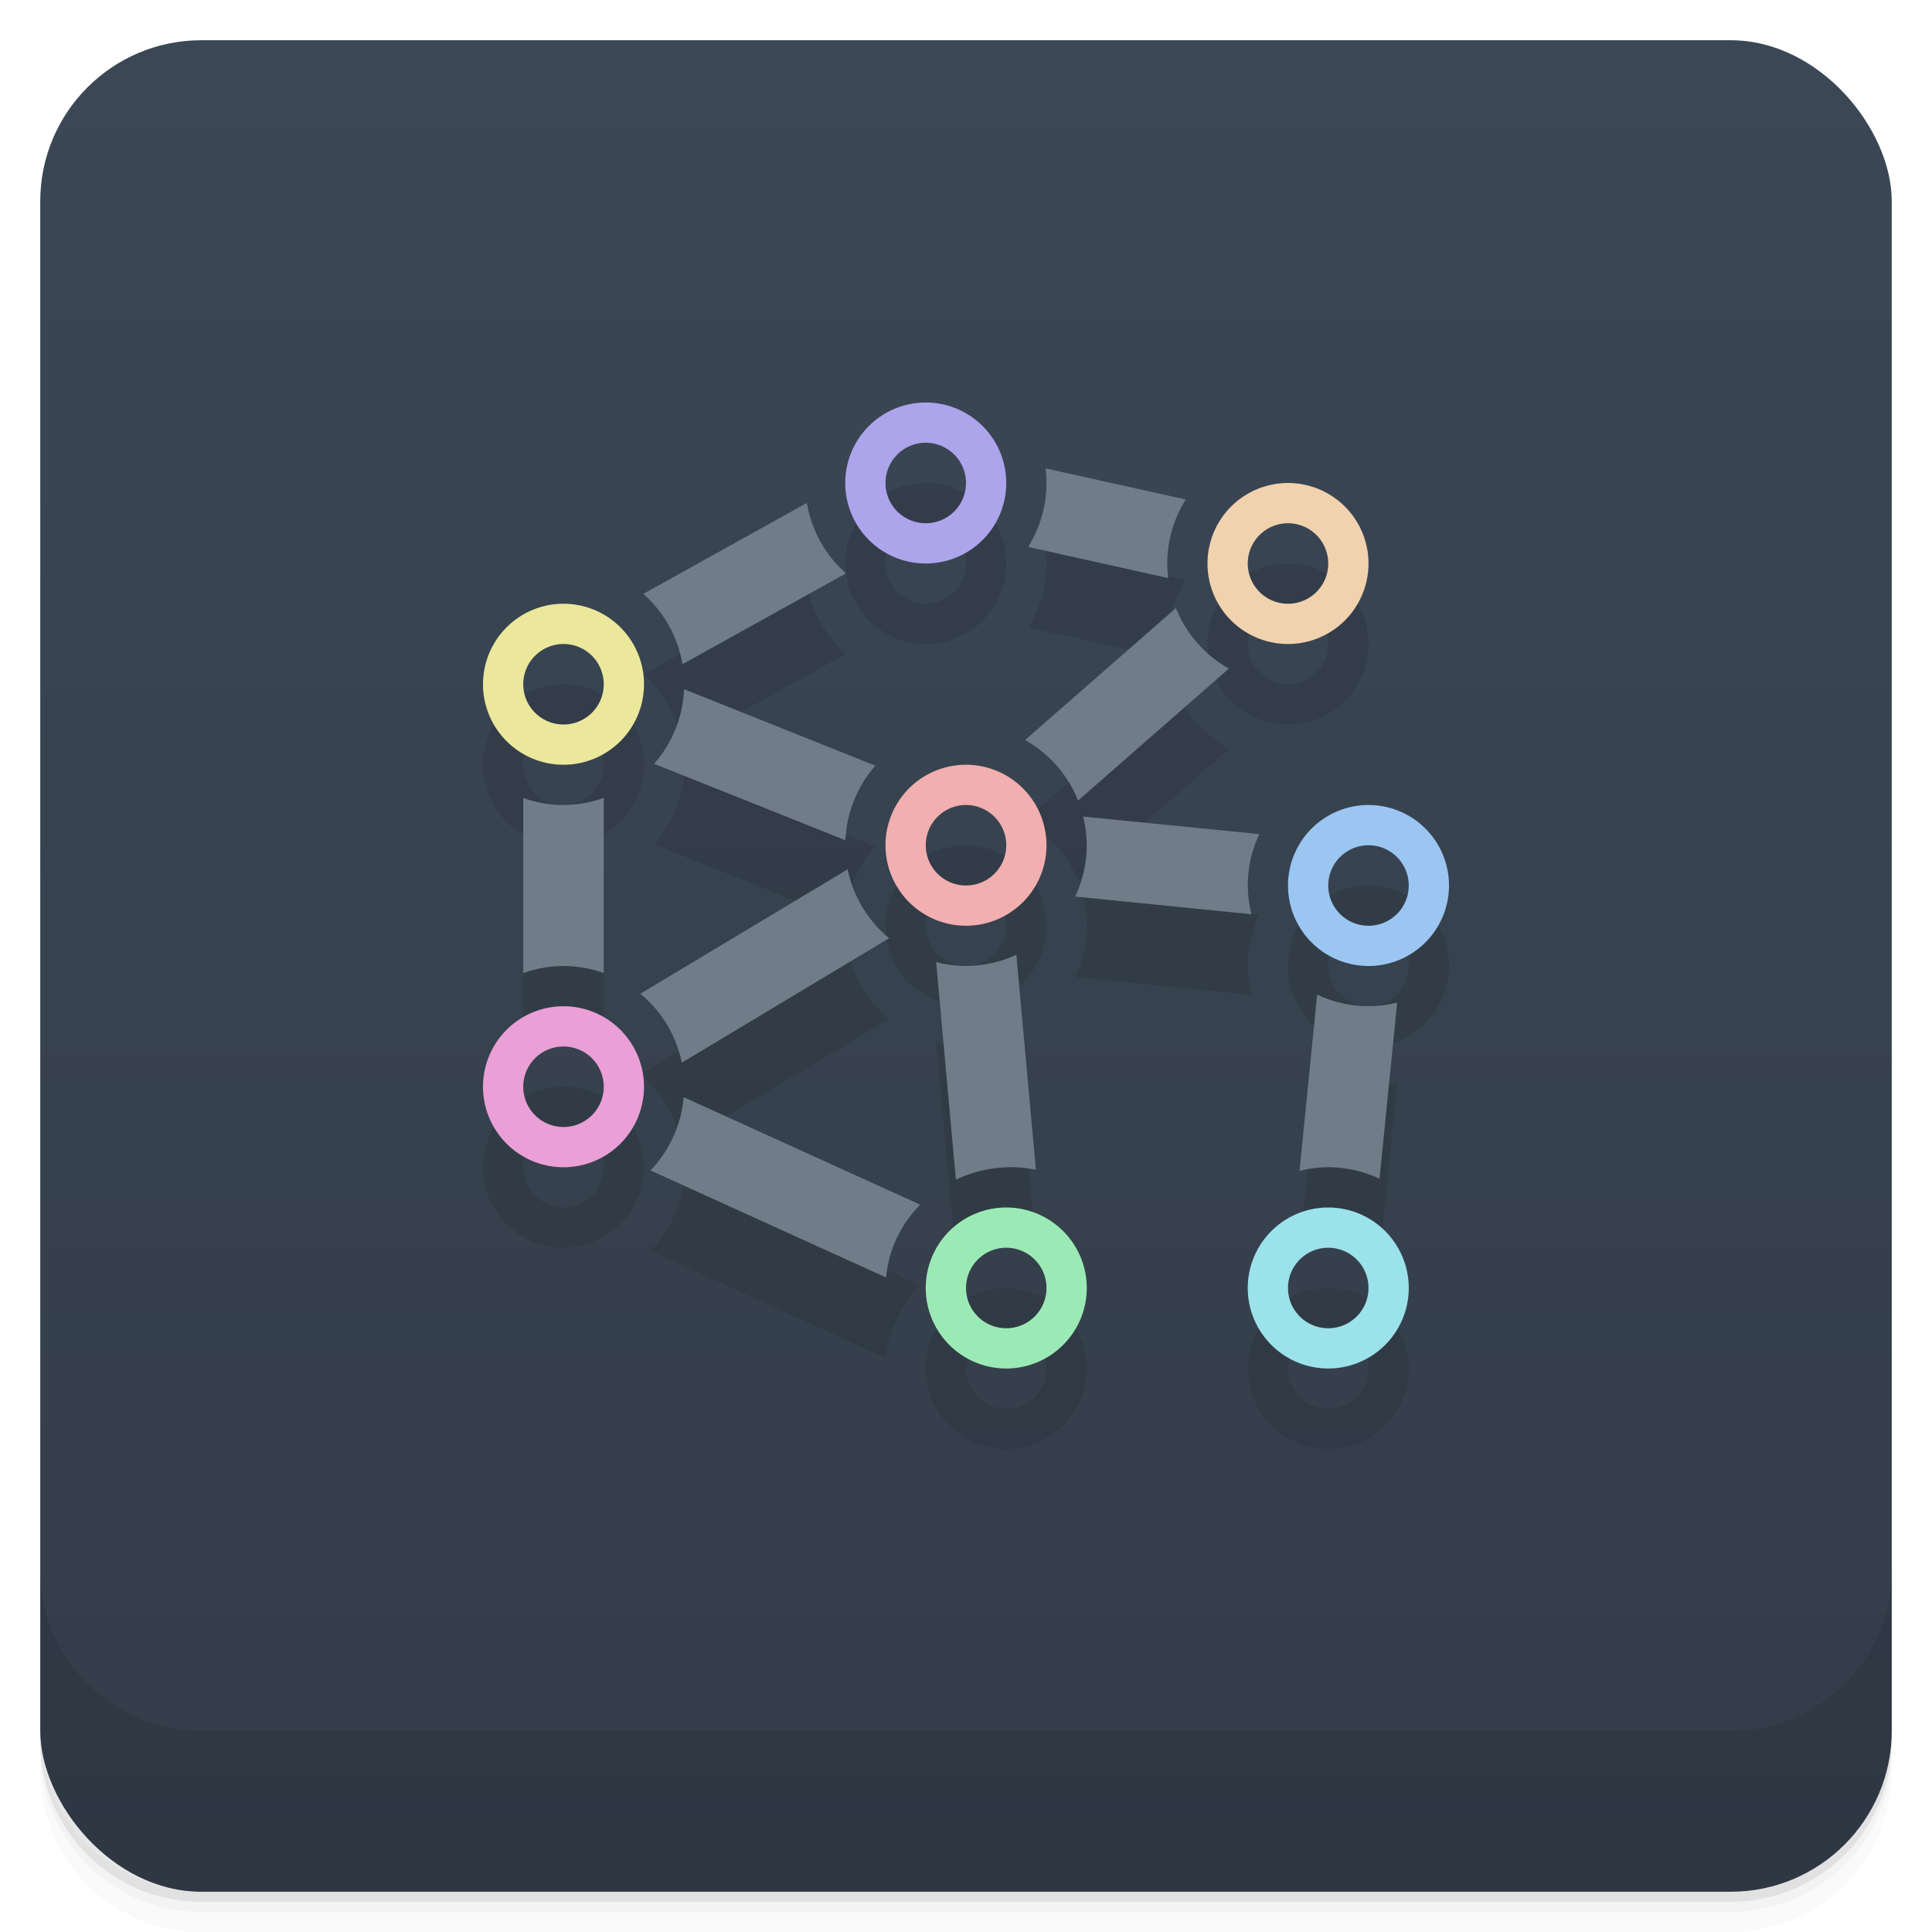 <svg version="1.1" viewBox="0 0 48 48" xmlns="http://www.w3.org/2000/svg">
 <defs>
  <linearGradient id="bg" x2="0" y1="1" y2="47" gradientUnits="userSpaceOnUse">
   <stop style="stop-color:#3b4755" offset="0"/>
   <stop style="stop-color:#333d49" offset="1"/>
  </linearGradient>
 </defs>
 <path d="m1 43v0.25c0 2.216 1.784 4 4 4h38c2.216 0 4-1.784 4-4v-0.25c0 2.216-1.784 4-4 4h-38c-2.216 0-4-1.784-4-4zm0 0.5v0.5c0 2.216 1.784 4 4 4h38c2.216 0 4-1.784 4-4v-0.5c0 2.216-1.784 4-4 4h-38c-2.216 0-4-1.784-4-4z" style="opacity:.02"/>
 <path d="m1 43.25v0.25c0 2.216 1.784 4 4 4h38c2.216 0 4-1.784 4-4v-0.25c0 2.216-1.784 4-4 4h-38c-2.216 0-4-1.784-4-4z" style="opacity:.05"/>
 <path d="m1 43v0.25c0 2.216 1.784 4 4 4h38c2.216 0 4-1.784 4-4v-0.25c0 2.216-1.784 4-4 4h-38c-2.216 0-4-1.784-4-4z" style="opacity:.1"/>
 <rect x="1" y="1" width="46" height="46" rx="4" style="fill:url(#bg)"/>
 <path d="m1 39v4c0 2.216 1.784 4 4 4h38c2.216 0 4-1.784 4-4v-4c0 2.216-1.784 4-4 4h-38c-2.216 0-4-1.784-4-4z" style="opacity:.1"/>
 <path d="m23 12a2 2 0 0 0-2 2 2 2 0 0 0 2 2 2 2 0 0 0 2-2 2 2 0 0 0-2-2zm0 1a1 1 0 0 1 1 1 1 1 0 0 1-1 1 1 1 0 0 1-1-1 1 1 0 0 1 1-1zm2.975 0.637c0.016 0.12 0.024 0.242 0.025 0.363-7.02e-4 0.562-0.159 1.112-0.457 1.588l3.482 0.775c-0.016-0.12-0.024-0.242-0.025-0.363 9.22e-4 -0.562 0.16-1.113 0.459-1.59zm6.025 0.363a2 2 0 0 0-2 2 2 2 0 0 0 2 2 2 2 0 0 0 2-2 2 2 0 0 0-2-2zm-11.955 0.496-4.062 2.258c0.515 0.454 0.858 1.071 0.973 1.748l4.061-2.256c-0.514-0.455-0.857-1.073-0.971-1.75zm11.955 0.504a1 1 0 0 1 1 1 1 1 0 0 1-1 1 1 1 0 0 1-1-1 1 1 0 0 1 1-1zm-18 2a2 2 0 0 0-2 2 2 2 0 0 0 2 2 2 2 0 0 0 2-2 2 2 0 0 0-2-2zm15.215 0.107-3.748 3.279c0.599 0.336 1.064 0.867 1.318 1.504l3.746-3.279c-0.598-0.336-1.062-0.867-1.316-1.504zm-15.215 0.893a1 1 0 0 1 1 1 1 1 0 0 1-1 1 1 1 0 0 1-1-1 1 1 0 0 1 1-1zm2.996 1.123c-0.029 0.685-0.292 1.339-0.744 1.853l4.752 1.9c0.029-0.685 0.292-1.339 0.744-1.853zm7.004 1.877a2 2 0 0 0-2 2 2 2 0 0 0 2 2 2 2 0 0 0 2-2 2 2 0 0 0-2-2zm-9 0.824c-0.321 0.115-0.659 0.174-1 0.176-0.341-7.24e-4 -0.679-0.06-1-0.174v4.35c0.321-0.115 0.659-0.174 1-0.176 0.341 7.24e-4 0.679 0.06 1 0.174zm9 0.176a1 1 0 0 1 1 1 1 1 0 0 1-1 1 1 1 0 0 1-1-1 1 1 0 0 1 1-1zm10 0a2 2 0 0 0-2 2 2 2 0 0 0 2 2 2 2 0 0 0 2-2 2 2 0 0 0-2-2zm-7.09 0.287c0.058 0.233 0.089 0.473 0.09 0.713-7.84e-4 0.441-0.099 0.877-0.287 1.275l4.379 0.439c-0.059-0.234-0.09-0.474-0.092-0.715 7.84e-4 -0.441 0.099-0.877 0.287-1.275zm7.09 0.713a1 1 0 0 1 1 1 1 1 0 0 1-1 1 1 1 0 0 1-1-1 1 1 0 0 1 1-1zm-12.939 0.6-5.15 3.09c0.529 0.437 0.892 1.041 1.029 1.713l5.15-3.092c-0.528-0.436-0.892-1.04-1.029-1.711zm4.191 2.123c-0.392 0.182-0.82 0.276-1.252 0.277-0.25-9.62e-4 -0.498-0.033-0.74-0.096l0.49 5.404c0.426-0.202 0.894-0.307 1.369-0.309 0.208 9.34e-4 0.415 0.022 0.619 0.062zm7.473 0.99-0.438 4.377c0.233-0.058 0.473-0.089 0.713-0.09 0.441 7.84e-4 0.877 0.099 1.275 0.287l0.438-4.377c-0.233 0.058-0.473 0.089-0.713 0.09-0.441-7.84e-4 -0.877-0.099-1.275-0.287zm-18.725 0.287a2 2 0 0 0-2 2 2 2 0 0 0 2 2 2 2 0 0 0 2-2 2 2 0 0 0-2-2zm0 1a1 1 0 0 1 1 1 1 1 0 0 1-1 1 1 1 0 0 1-1-1 1 1 0 0 1 1-1zm2.986 1.26c-0.059 0.683-0.351 1.326-0.826 1.82l5.854 2.66c0.061-0.678 0.36-1.316 0.848-1.809zm8.014 2.74a2 2 0 0 0-2 2 2 2 0 0 0 2 2 2 2 0 0 0 2-2 2 2 0 0 0-2-2zm8 0a2 2 0 0 0-2 2 2 2 0 0 0 2 2 2 2 0 0 0 2-2 2 2 0 0 0-2-2zm-8 1a1 1 0 0 1 1 1 1 1 0 0 1-1 1 1 1 0 0 1-1-1 1 1 0 0 1 1-1zm8 0a1 1 0 0 1 1 1 1 1 0 0 1-1 1 1 1 0 0 1-1-1 1 1 0 0 1 1-1z" style="opacity:.1"/>
 <path d="m14 15a2 2 0 0 0-2 2 2 2 0 0 0 2 2 2 2 0 0 0 2-2 2 2 0 0 0-2-2zm0 1a1 1 0 0 1 1 1 1 1 0 0 1-1 1 1 1 0 0 1-1-1 1 1 0 0 1 1-1z" style="fill:#ebe89c"/>
 <path d="m14 25a2 2 0 0 0-2 2 2 2 0 0 0 2 2 2 2 0 0 0 2-2 2 2 0 0 0-2-2zm0 1a1 1 0 0 1 1 1 1 1 0 0 1-1 1 1 1 0 0 1-1-1 1 1 0 0 1 1-1z" style="fill:#ea9fd6"/>
 <path d="m25 30a2 2 0 0 0-2 2 2 2 0 0 0 2 2 2 2 0 0 0 2-2 2 2 0 0 0-2-2zm0 1a1 1 0 0 1 1 1 1 1 0 0 1-1 1 1 1 0 0 1-1-1 1 1 0 0 1 1-1z" style="fill:#9beab5"/>
 <path d="m23 10a2 2 0 0 0-2 2 2 2 0 0 0 2 2 2 2 0 0 0 2-2 2 2 0 0 0-2-2zm0 1a1 1 0 0 1 1 1 1 1 0 0 1-1 1 1 1 0 0 1-1-1 1 1 0 0 1 1-1z" style="fill:#ada4ec"/>
 <path d="m34 20a2 2 0 0 0-2 2 2 2 0 0 0 2 2 2 2 0 0 0 2-2 2 2 0 0 0-2-2zm0 1a1 1 0 0 1 1 1 1 1 0 0 1-1 1 1 1 0 0 1-1-1 1 1 0 0 1 1-1z" style="fill:#9ac6f1"/>
 <path d="m24 19a2 2 0 0 0-2 2 2 2 0 0 0 2 2 2 2 0 0 0 2-2 2 2 0 0 0-2-2zm0 1a1 1 0 0 1 1 1 1 1 0 0 1-1 1 1 1 0 0 1-1-1 1 1 0 0 1 1-1z" style="fill:#f1afaf"/>
 <path d="m32 12a2 2 0 0 0-2 2 2 2 0 0 0 2 2 2 2 0 0 0 2-2 2 2 0 0 0-2-2zm0 1a1 1 0 0 1 1 1 1 1 0 0 1-1 1 1 1 0 0 1-1-1 1 1 0 0 1 1-1z" style="fill:#f1d2af"/>
 <path d="m25.975 11.637c0.016 0.12 0.024 0.242 0.025 0.363-7.02e-4 0.562-0.159 1.112-0.457 1.588l3.482 0.775c-0.016-0.12-0.024-0.242-0.025-0.363 9.22e-4 -0.562 0.16-1.113 0.459-1.59zm-5.93 0.859-4.062 2.258c0.515 0.454 0.858 1.071 0.973 1.748l4.061-2.256c-0.514-0.455-0.857-1.073-0.971-1.75zm9.17 2.611-3.748 3.279c0.599 0.336 1.064 0.867 1.318 1.504l3.746-3.279c-0.598-0.336-1.062-0.867-1.316-1.504zm-12.219 2.016c-0.029 0.685-0.292 1.339-0.744 1.853l4.752 1.9c0.029-0.685 0.292-1.339 0.744-1.853zm-1.996 2.701c-0.321 0.115-0.659 0.174-1 0.176-0.341-7.24e-4 -0.679-0.06-1-0.174v4.35c0.321-0.115 0.659-0.174 1-0.176 0.341 7.24e-4 0.679 0.06 1 0.174zm11.91 0.463c0.058 0.233 0.089 0.473 0.09 0.713-7.84e-4 0.441-0.099 0.877-0.287 1.275l4.379 0.439c-0.059-0.234-0.09-0.474-0.092-0.715 7.84e-4 -0.441 0.099-0.877 0.287-1.275zm-5.85 1.312-5.15 3.09c0.529 0.437 0.892 1.041 1.029 1.713l5.15-3.092c-0.528-0.436-0.892-1.04-1.029-1.711zm4.191 2.123c-0.392 0.182-0.82 0.276-1.252 0.277-0.25-9.62e-4 -0.498-0.033-0.74-0.096l0.49 5.404c0.426-0.202 0.894-0.307 1.369-0.309 0.208 9.34e-4 0.415 0.022 0.619 0.062zm7.473 0.99-0.438 4.377c0.233-0.058 0.473-0.089 0.713-0.09 0.441 7.84e-4 0.877 0.099 1.275 0.287l0.438-4.377c-0.233 0.058-0.473 0.089-0.713 0.09-0.441-7.84e-4 -0.877-0.099-1.275-0.287zm-15.738 2.547c-0.059 0.683-0.351 1.326-0.826 1.82l5.854 2.66c0.061-0.678 0.36-1.316 0.848-1.809z" style="fill:#707c88"/>
 <path d="m33 30a2 2 0 0 0-2 2 2 2 0 0 0 2 2 2 2 0 0 0 2-2 2 2 0 0 0-2-2zm0 1a1 1 0 0 1 1 1 1 1 0 0 1-1 1 1 1 0 0 1-1-1 1 1 0 0 1 1-1z" style="fill:#9be2ea"/>
</svg>
